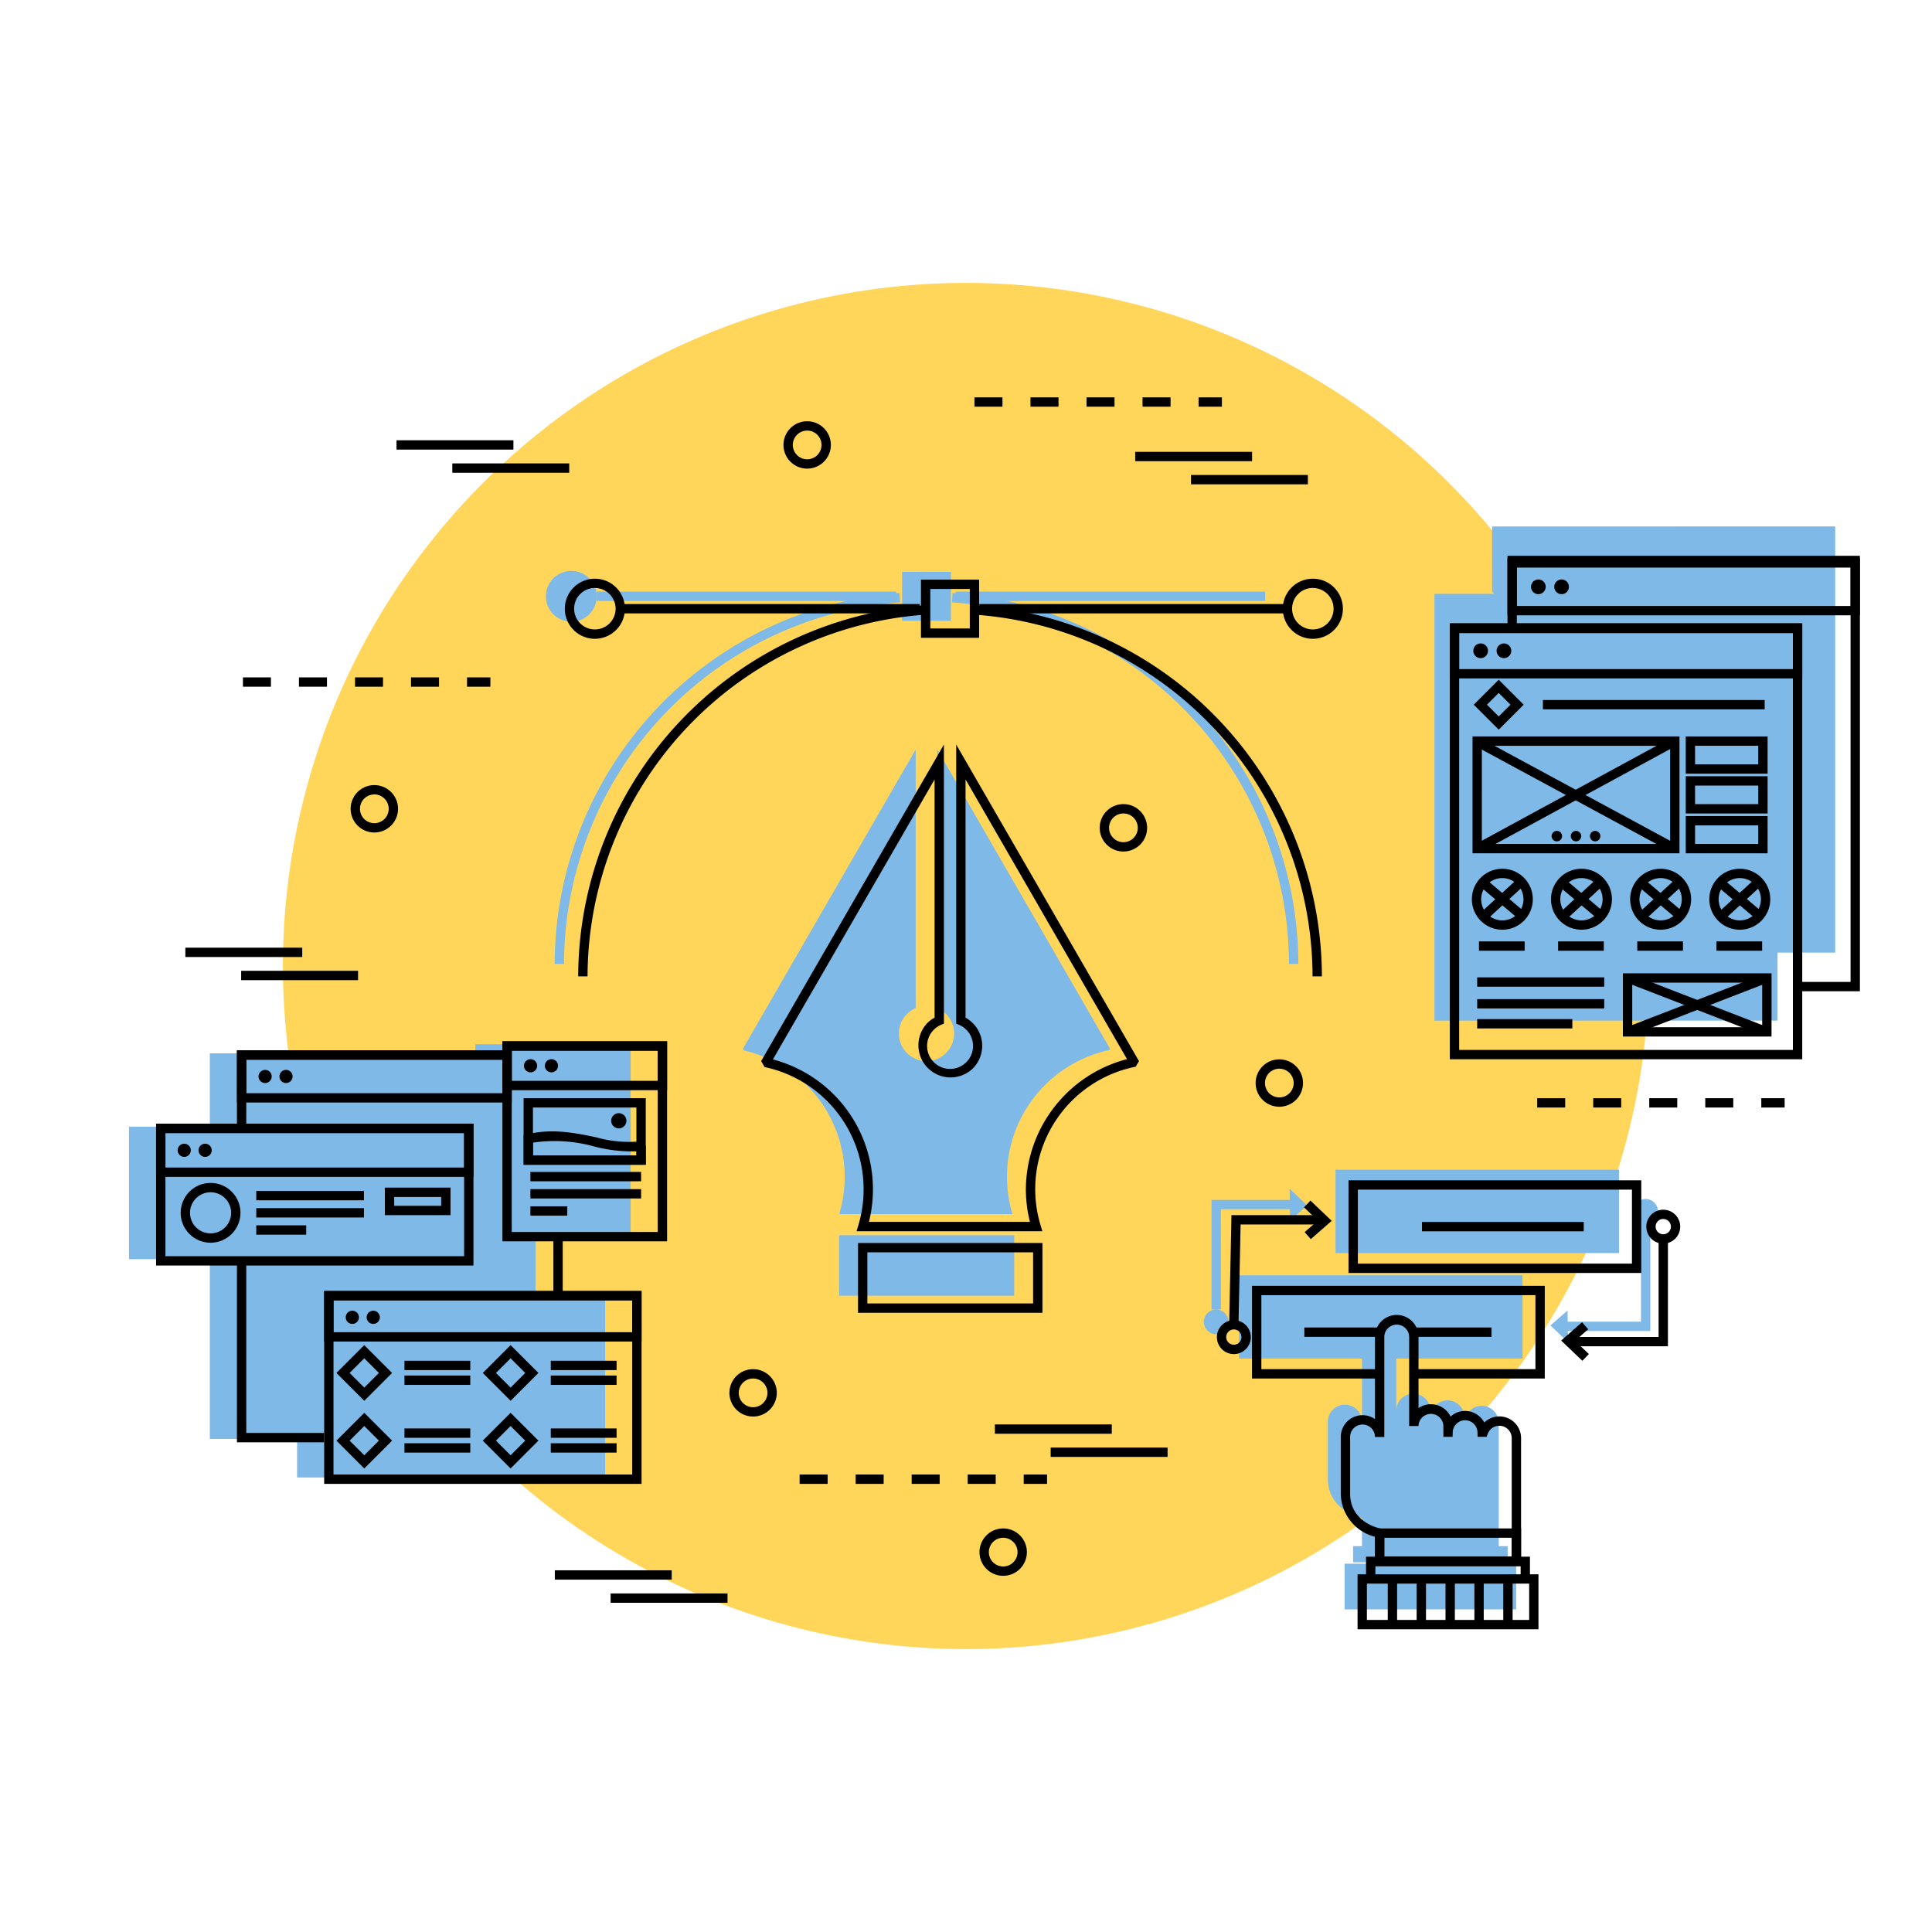 <svg xmlns="http://www.w3.org/2000/svg" width="250.708" height="250.708" viewBox="0 0 250.708 250.708">
  <g id="Grupo_880507" data-name="Grupo 880507" transform="translate(-813.086 -2169.085)">
    <g id="Grupo_880506" data-name="Grupo 880506" transform="translate(813.086 2169.085)">
      <g id="Grupo_880320" data-name="Grupo 880320" transform="translate(0 0)">
        <circle id="Elipse_5201" data-name="Elipse 5201" cx="88.639" cy="88.639" r="88.639" transform="translate(0 125.354) rotate(-45)" fill="#ffd55a"/>
      </g>
      <g id="Grupo_880329" data-name="Grupo 880329" transform="translate(70.841 74.08)">
        <g id="Grupo_880321" data-name="Grupo 880321" transform="translate(53.185 2.691)">
          <rect id="Rectángulo_296860" data-name="Rectángulo 296860" width="40.152" height="1.212" fill="#7eb9e7"/>
        </g>
        <g id="Grupo_880322" data-name="Grupo 880322" transform="translate(6.594 2.691)">
          <rect id="Rectángulo_296861" data-name="Rectángulo 296861" width="38.866" height="1.212" fill="#7eb9e7"/>
        </g>
        <g id="Grupo_880323" data-name="Grupo 880323" transform="translate(52.688 2.867)">
          <path id="Trazado_605095" data-name="Trazado 605095" d="M147.94,321.75h-1.212a47.161,47.161,0,0,0-43.739-46.926l.084-1.209A48.379,48.379,0,0,1,147.94,321.75Z" transform="translate(-102.989 -273.615)" fill="#7eb9e7"/>
        </g>
        <g id="Grupo_880324" data-name="Grupo 880324" transform="translate(1.135 2.876)">
          <path id="Trazado_605096" data-name="Trazado 605096" d="M61.653,321.749H60.441a48.4,48.4,0,0,1,44.741-48.127l.087,1.209A47.184,47.184,0,0,0,61.653,321.749Z" transform="translate(-60.441 -273.622)" fill="#7eb9e7"/>
        </g>
        <g id="Grupo_880325" data-name="Grupo 880325">
          <circle id="Elipse_5202" data-name="Elipse 5202" cx="3.297" cy="3.297" r="3.297" fill="#7eb9e7"/>
        </g>
        <g id="Grupo_880326" data-name="Grupo 880326" transform="translate(38.051 86.211)">
          <rect id="Rectángulo_296862" data-name="Rectángulo 296862" width="22.718" height="7.844" fill="#7eb9e7"/>
        </g>
        <g id="Grupo_880327" data-name="Grupo 880327" transform="translate(25.573 23.184)">
          <path id="Trazado_605097" data-name="Trazado 605097" d="M105.828,290.383v33.552a3.584,3.584,0,1,1-2.807,0V290.383L80.61,329.2l.138.236A16.825,16.825,0,0,1,93.1,350.667h22.48a16.81,16.81,0,0,1,12.545-21.281l.108-.187Z" transform="translate(-80.61 -290.383)" fill="#7eb9e7"/>
        </g>
        <g id="Grupo_880328" data-name="Grupo 880328" transform="translate(46.219 0.129)">
          <rect id="Rectángulo_296863" data-name="Rectángulo 296863" width="6.336" height="6.336" fill="#7eb9e7"/>
        </g>
      </g>
      <g id="Grupo_880330" data-name="Grupo 880330" transform="translate(186.143 68.318)">
        <path id="Trazado_605098" data-name="Trazado 605098" d="M162.148,266.493v8.423l.254.321h-7.736v55.377h44.52v-8.824h7.482v-55.3Z" transform="translate(-154.666 -266.493)" fill="#7eb9e7"/>
      </g>
      <g id="Grupo_880336" data-name="Grupo 880336" transform="translate(156.226 151.792)">
        <g id="Grupo_880331" data-name="Grupo 880331" transform="translate(4.561 13.694)">
          <path id="Trazado_605099" data-name="Trazado 605099" d="M133.738,357.5h15.955V365.7a2.218,2.218,0,1,0-4.436,0v7.339c0,4.3,4.436,5.136,4.436,5.136v3.666h-1.156v2.09l20.059.036v-2.126h-1.157V365.855a2.213,2.213,0,0,0-4.286-.783H163a2.212,2.212,0,0,0-4.422,0h-.007v-.8a2.218,2.218,0,0,0-4.436,0V357.5h16.386V346.688H133.738Z" transform="translate(-133.738 -346.688)" fill="#7eb9e7"/>
        </g>
        <g id="Grupo_880332" data-name="Grupo 880332" transform="translate(18.257 51.125)">
          <rect id="Rectángulo_296864" data-name="Rectángulo 296864" width="22.264" height="5.925" fill="#7eb9e7"/>
        </g>
        <g id="Grupo_880333" data-name="Grupo 880333" transform="translate(17.084)">
          <rect id="Rectángulo_296865" data-name="Rectángulo 296865" width="36.778" height="10.814" fill="#7eb9e7"/>
        </g>
        <g id="Grupo_880334" data-name="Grupo 880334" transform="translate(44.967 3.809)">
          <path id="Trazado_605100" data-name="Trazado 605100" d="M181.038,340.127a1.6,1.6,0,1,0-2.2,1.476v12.836h-9.511l-.022-1.452-2.215,1.94,2.278,2.172-.022-1.449h10.7V341.6A1.6,1.6,0,0,0,181.038,340.127Z" transform="translate(-167.086 -338.53)" fill="#7eb9e7"/>
        </g>
        <g id="Grupo_880335" data-name="Grupo 880335" transform="translate(0 2.463)">
          <path id="Trazado_605101" data-name="Trazado 605101" d="M131.572,353.1h.606V340.081h8.959l.023,1.45,2.214-1.94-2.278-2.172.023,1.45H130.966V353.1h.6a1.6,1.6,0,1,0,1.6,1.6A1.6,1.6,0,0,0,131.571,353.1Z" transform="translate(-129.974 -337.419)" fill="#7eb9e7"/>
        </g>
      </g>
      <g id="Grupo_880337" data-name="Grupo 880337" transform="translate(16.739 135.511)">
        <path id="Trazado_605102" data-name="Trazado 605102" d="M59.794,321.948v1.175H25.344v9.521H14.853v17.19H25.344v23.33H36.667v5H76.639V354.351H67.608v-7.659H79.953V321.948Z" transform="translate(-14.853 -321.948)" fill="#7eb9e7"/>
      </g>
      <g id="Grupo_880476" data-name="Grupo 880476" transform="translate(20.254 72.124)">
        <g id="Grupo_880347" data-name="Grupo 880347" transform="translate(53.038 2.964)">
          <g id="Grupo_880338" data-name="Grupo 880338" transform="translate(53.79 3.297)">
            <rect id="Rectángulo_296866" data-name="Rectángulo 296866" width="40.152" height="1.212"/>
          </g>
          <g id="Grupo_880339" data-name="Grupo 880339" transform="translate(7.2 3.297)">
            <rect id="Rectángulo_296867" data-name="Rectángulo 296867" width="38.866" height="1.212"/>
          </g>
          <g id="Grupo_880340" data-name="Grupo 880340" transform="translate(53.294 3.473)">
            <path id="Trazado_605103" data-name="Trazado 605103" d="M150.463,323.082h-1.212a47.162,47.162,0,0,0-43.739-46.927l.084-1.209A48.379,48.379,0,0,1,150.463,323.082Z" transform="translate(-105.512 -274.946)"/>
          </g>
          <g id="Grupo_880341" data-name="Grupo 880341" transform="translate(1.74 3.481)">
            <path id="Trazado_605104" data-name="Trazado 605104" d="M64.175,323.081H62.963a48.4,48.4,0,0,1,44.743-48.128l.086,1.209A47.185,47.185,0,0,0,64.175,323.081Z" transform="translate(-62.963 -274.953)"/>
          </g>
          <g id="Grupo_880342" data-name="Grupo 880342">
            <path id="Trazado_605105" data-name="Trazado 605105" d="M65.43,279.887a3.9,3.9,0,1,1,3.9-3.9A3.908,3.908,0,0,1,65.43,279.887Zm0-6.6a2.692,2.692,0,1,0,2.692,2.691A2.694,2.694,0,0,0,65.43,273.292Z" transform="translate(-61.527 -272.08)"/>
          </g>
          <g id="Grupo_880343" data-name="Grupo 880343" transform="translate(93.167)">
            <path id="Trazado_605106" data-name="Trazado 605106" d="M142.324,279.887a3.9,3.9,0,1,1,3.9-3.9A3.909,3.909,0,0,1,142.324,279.887Zm0-6.6a2.692,2.692,0,1,0,2.691,2.691A2.695,2.695,0,0,0,142.324,273.292Z" transform="translate(-138.42 -272.08)"/>
          </g>
          <g id="Grupo_880344" data-name="Grupo 880344" transform="translate(38.051 86.21)">
            <path id="Trazado_605107" data-name="Trazado 605107" d="M116.861,352.287H92.931v-9.056h23.93Zm-22.718-1.212h21.507v-6.633H94.143Z" transform="translate(-92.931 -343.231)"/>
          </g>
          <g id="Grupo_880345" data-name="Grupo 880345" transform="translate(25.479 21.53)">
            <path id="Trazado_605108" data-name="Trazado 605108" d="M119.043,353H94.936l.233-.779a16.219,16.219,0,0,0-11.912-20.467L83,331.693l-.445-.767,23.717-41.077v36.213l-.368.156a2.9,2.9,0,0,0-.928.623,2.98,2.98,0,1,0,3.259-.623l-.367-.158V289.849l23.716,41.077-.419.721-.262.057a16.2,16.2,0,0,0-12.092,20.514Zm-22.5-1.212h20.891a17.346,17.346,0,0,1-.526-4.219,17.548,17.548,0,0,1,13.125-16.9l-20.954-36.294v30.912a4.169,4.169,0,0,1,.941,6.6,4.173,4.173,0,0,1-5.9-5.9,4.034,4.034,0,0,1,.941-.7v-30.91L84.08,330.707a17.432,17.432,0,0,1,12.463,21.08Z" transform="translate(-82.555 -289.849)"/>
          </g>
          <g id="Grupo_880346" data-name="Grupo 880346" transform="translate(46.218 0.128)">
            <path id="Trazado_605109" data-name="Trazado 605109" d="M107.221,279.735H99.672v-7.549h7.549Zm-6.337-1.212h5.125V273.4h-5.125Z" transform="translate(-99.672 -272.186)"/>
          </g>
        </g>
        <g id="Grupo_880348" data-name="Grupo 880348" transform="translate(175.366)">
          <path id="Trazado_605110" data-name="Trazado 605110" d="M208.219,326.142h-8.088v-1.212h6.876V270.845H163.7v7.818h-1.212v-9.029h45.732Z" transform="translate(-162.487 -269.634)"/>
        </g>
        <g id="Grupo_880349" data-name="Grupo 880349" transform="translate(175.366 0.321)">
          <path id="Trazado_605111" data-name="Trazado 605111" d="M208.218,277.3H162.487V269.9h45.731Zm-44.52-1.212h43.308v-4.982H163.7Z" transform="translate(-162.487 -269.899)"/>
        </g>
        <g id="Grupo_880350" data-name="Grupo 880350" transform="translate(167.884 8.823)">
          <path id="Trazado_605112" data-name="Trazado 605112" d="M202.043,333.425H156.312V276.916h45.731Zm-44.52-1.212h43.308V278.128H157.524Z" transform="translate(-156.312 -276.916)"/>
        </g>
        <g id="Grupo_880351" data-name="Grupo 880351" transform="translate(167.884 8.745)">
          <path id="Trazado_605113" data-name="Trazado 605113" d="M202.043,284.017H156.312v-7.166h45.731Zm-44.52-1.212h43.308v-4.742H157.524Z" transform="translate(-156.312 -276.851)"/>
        </g>
        <g id="Grupo_880352" data-name="Grupo 880352" transform="translate(170.829 23.441)">
          <path id="Trazado_605114" data-name="Trazado 605114" d="M185.6,304.143H158.743V288.98H185.6Zm-25.646-1.212h24.434V290.192H159.955Z" transform="translate(-158.743 -288.98)"/>
        </g>
        <g id="Grupo_880353" data-name="Grupo 880353" transform="translate(198.5 23.441)">
          <path id="Trazado_605115" data-name="Trazado 605115" d="M192.2,293.811H181.58V288.98H192.2Zm-9.413-1.212h8.2v-2.408h-8.2Z" transform="translate(-181.58 -288.98)"/>
        </g>
        <g id="Grupo_880354" data-name="Grupo 880354" transform="translate(170.931 11.374)">
          <path id="Trazado_605116" data-name="Trazado 605116" d="M160.732,279.973a.952.952,0,1,1-.952-.952A.952.952,0,0,1,160.732,279.973Z" transform="translate(-158.827 -279.021)"/>
        </g>
        <g id="Grupo_880355" data-name="Grupo 880355" transform="translate(173.953 11.374)">
          <path id="Trazado_605117" data-name="Trazado 605117" d="M163.226,279.973a.952.952,0,1,1-.952-.952A.952.952,0,0,1,163.226,279.973Z" transform="translate(-161.321 -279.021)"/>
        </g>
        <g id="Grupo_880356" data-name="Grupo 880356" transform="translate(179.962 18.714)">
          <rect id="Rectángulo_296868" data-name="Rectángulo 296868" width="28.778" height="1.212"/>
        </g>
        <g id="Grupo_880357" data-name="Grupo 880357" transform="translate(170.989 16.08)">
          <path id="Trazado_605118" data-name="Trazado 605118" d="M162.115,289.384l-3.24-3.239,3.24-3.24,3.239,3.24Zm-1.527-3.239,1.527,1.526,1.525-1.526-1.525-1.527Z" transform="translate(-158.875 -282.905)"/>
        </g>
        <g id="Grupo_880361" data-name="Grupo 880361" transform="translate(181.094 35.697)">
          <g id="Grupo_880358" data-name="Grupo 880358">
            <path id="Trazado_605119" data-name="Trazado 605119" d="M168.572,299.774a.679.679,0,1,1-.679-.678A.678.678,0,0,1,168.572,299.774Z" transform="translate(-167.215 -299.095)"/>
          </g>
          <g id="Grupo_880359" data-name="Grupo 880359" transform="translate(2.485 0)">
            <circle id="Elipse_5203" data-name="Elipse 5203" cx="0.679" cy="0.679" r="0.679"/>
          </g>
          <g id="Grupo_880360" data-name="Grupo 880360" transform="translate(4.969 0)">
            <circle id="Elipse_5204" data-name="Elipse 5204" cx="0.679" cy="0.679" r="0.679"/>
          </g>
        </g>
        <g id="Grupo_880362" data-name="Grupo 880362" transform="translate(171.435 54.703)">
          <rect id="Rectángulo_296869" data-name="Rectángulo 296869" width="16.485" height="1.212"/>
        </g>
        <g id="Grupo_880363" data-name="Grupo 880363" transform="translate(171.435 57.527)">
          <rect id="Rectángulo_296870" data-name="Rectángulo 296870" width="16.485" height="1.212"/>
        </g>
        <g id="Grupo_880364" data-name="Grupo 880364" transform="translate(171.435 60.121)">
          <rect id="Rectángulo_296871" data-name="Rectángulo 296871" width="12.345" height="1.212"/>
        </g>
        <g id="Grupo_880365" data-name="Grupo 880365" transform="translate(190.342 54.178)">
          <path id="Trazado_605120" data-name="Trazado 605120" d="M194.135,322.553H174.847v-8.205h19.288Zm-18.077-1.212h16.865V315.56H176.059Z" transform="translate(-174.847 -314.348)"/>
        </g>
        <g id="Grupo_880366" data-name="Grupo 880366" transform="translate(178.419 3.072)">
          <path id="Trazado_605121" data-name="Trazado 605121" d="M166.912,273.121a.952.952,0,1,1-.952-.952A.952.952,0,0,1,166.912,273.121Z" transform="translate(-165.007 -272.169)"/>
        </g>
        <g id="Grupo_880367" data-name="Grupo 880367" transform="translate(181.44 3.072)">
          <path id="Trazado_605122" data-name="Trazado 605122" d="M169.4,273.121a.952.952,0,1,1-.952-.952A.952.952,0,0,1,169.4,273.121Z" transform="translate(-167.5 -272.169)"/>
        </g>
        <g id="Grupo_880368" data-name="Grupo 880368" transform="translate(171.147 23.601)">
          <rect id="Rectángulo_296872" data-name="Rectángulo 296872" width="1.211" height="29.153" transform="translate(0 1.065) rotate(-61.604)"/>
        </g>
        <g id="Grupo_880369" data-name="Grupo 880369" transform="translate(171.141 23.521)">
          <rect id="Rectángulo_296873" data-name="Rectángulo 296873" width="29.195" height="1.212" transform="translate(0 13.937) rotate(-28.515)"/>
        </g>
        <g id="Grupo_880376" data-name="Grupo 880376" transform="translate(170.741 40.611)">
          <g id="Grupo_880372" data-name="Grupo 880372">
            <g id="Grupo_880370" data-name="Grupo 880370">
              <path id="Trazado_605123" data-name="Trazado 605123" d="M162.626,311.062a3.955,3.955,0,1,1,3.956-3.955A3.96,3.96,0,0,1,162.626,311.062Zm0-6.7a2.744,2.744,0,1,0,2.744,2.744A2.747,2.747,0,0,0,162.626,304.363Z" transform="translate(-158.67 -303.151)"/>
            </g>
            <g id="Grupo_880371" data-name="Grupo 880371" transform="translate(0.923 9.427)">
              <rect id="Rectángulo_296874" data-name="Rectángulo 296874" width="5.931" height="1.212"/>
            </g>
          </g>
          <g id="Grupo_880375" data-name="Grupo 880375" transform="translate(0.994 1.235)">
            <g id="Grupo_880373" data-name="Grupo 880373" transform="translate(0.017 0.092)">
              <rect id="Rectángulo_296875" data-name="Rectángulo 296875" width="1.212" height="6.779" transform="matrix(0.645, -0.764, 0.764, 0.645, 0, 0.926)"/>
            </g>
            <g id="Grupo_880374" data-name="Grupo 880374" transform="translate(0 0)">
              <rect id="Rectángulo_296876" data-name="Rectángulo 296876" width="6.802" height="1.211" transform="translate(0 4.599) rotate(-42.543)"/>
            </g>
          </g>
        </g>
        <g id="Grupo_880377" data-name="Grupo 880377" transform="translate(190.729 54.218)">
          <rect id="Rectángulo_296877" data-name="Rectángulo 296877" width="1.213" height="19.382" transform="matrix(0.361, -0.933, 0.933, 0.361, 0, 1.131)"/>
        </g>
        <g id="Grupo_880378" data-name="Grupo 880378" transform="translate(190.727 54.221)">
          <rect id="Rectángulo_296878" data-name="Rectángulo 296878" width="19.382" height="1.213" transform="translate(0 6.987) rotate(-21.13)"/>
        </g>
        <g id="Grupo_880384" data-name="Grupo 880384" transform="translate(181.013 40.611)">
          <g id="Grupo_880381" data-name="Grupo 880381">
            <g id="Grupo_880379" data-name="Grupo 880379">
              <path id="Trazado_605124" data-name="Trazado 605124" d="M171.1,311.062a3.955,3.955,0,1,1,3.956-3.955A3.959,3.959,0,0,1,171.1,311.062Zm0-6.7a2.744,2.744,0,1,0,2.744,2.744A2.747,2.747,0,0,0,171.1,304.363Z" transform="translate(-167.148 -303.151)"/>
            </g>
            <g id="Grupo_880380" data-name="Grupo 880380" transform="translate(0.922 9.427)">
              <rect id="Rectángulo_296879" data-name="Rectángulo 296879" width="5.931" height="1.212"/>
            </g>
          </g>
          <g id="Grupo_880382" data-name="Grupo 880382" transform="translate(1.01 1.328)">
            <rect id="Rectángulo_296880" data-name="Rectángulo 296880" width="1.212" height="6.779" transform="translate(0 0.926) rotate(-49.822)"/>
          </g>
          <g id="Grupo_880383" data-name="Grupo 880383" transform="translate(0.993 1.236)">
            <rect id="Rectángulo_296881" data-name="Rectángulo 296881" width="6.801" height="1.211" transform="translate(0 4.599) rotate(-42.543)"/>
          </g>
        </g>
        <g id="Grupo_880390" data-name="Grupo 880390" transform="translate(191.284 40.611)">
          <g id="Grupo_880387" data-name="Grupo 880387">
            <g id="Grupo_880385" data-name="Grupo 880385">
              <path id="Trazado_605125" data-name="Trazado 605125" d="M179.58,311.062a3.955,3.955,0,1,1,3.956-3.955A3.959,3.959,0,0,1,179.58,311.062Zm0-6.7a2.744,2.744,0,1,0,2.744,2.744A2.747,2.747,0,0,0,179.58,304.363Z" transform="translate(-175.625 -303.151)"/>
            </g>
            <g id="Grupo_880386" data-name="Grupo 880386" transform="translate(0.922 9.427)">
              <rect id="Rectángulo_296882" data-name="Rectángulo 296882" width="5.931" height="1.212"/>
            </g>
          </g>
          <g id="Grupo_880388" data-name="Grupo 880388" transform="translate(1.01 1.328)">
            <rect id="Rectángulo_296883" data-name="Rectángulo 296883" width="1.212" height="6.779" transform="matrix(0.645, -0.764, 0.764, 0.645, 0, 0.926)"/>
          </g>
          <g id="Grupo_880389" data-name="Grupo 880389" transform="translate(0.993 1.236)">
            <rect id="Rectángulo_296884" data-name="Rectángulo 296884" width="6.801" height="1.211" transform="matrix(0.737, -0.676, 0.676, 0.737, 0, 4.598)"/>
          </g>
        </g>
        <g id="Grupo_880396" data-name="Grupo 880396" transform="translate(201.556 40.611)">
          <g id="Grupo_880393" data-name="Grupo 880393">
            <g id="Grupo_880391" data-name="Grupo 880391">
              <path id="Trazado_605126" data-name="Trazado 605126" d="M188.057,311.062a3.955,3.955,0,1,1,3.956-3.955A3.959,3.959,0,0,1,188.057,311.062Zm0-6.7a2.744,2.744,0,1,0,2.744,2.744A2.747,2.747,0,0,0,188.057,304.363Z" transform="translate(-184.102 -303.151)"/>
            </g>
            <g id="Grupo_880392" data-name="Grupo 880392" transform="translate(0.922 9.427)">
              <rect id="Rectángulo_296885" data-name="Rectángulo 296885" width="5.931" height="1.212"/>
            </g>
          </g>
          <g id="Grupo_880394" data-name="Grupo 880394" transform="translate(1.01 1.328)">
            <rect id="Rectángulo_296886" data-name="Rectángulo 296886" width="1.212" height="6.779" transform="translate(0 0.926) rotate(-49.822)"/>
          </g>
          <g id="Grupo_880395" data-name="Grupo 880395" transform="translate(0.993 1.236)">
            <rect id="Rectángulo_296887" data-name="Rectángulo 296887" width="6.801" height="1.211" transform="translate(0 4.599) rotate(-42.543)"/>
          </g>
        </g>
        <g id="Grupo_880397" data-name="Grupo 880397" transform="translate(198.5 28.606)">
          <path id="Trazado_605127" data-name="Trazado 605127" d="M192.2,298.074H181.58v-4.831H192.2Zm-9.413-1.212h8.2v-2.408h-8.2Z" transform="translate(-181.58 -293.243)"/>
        </g>
        <g id="Grupo_880398" data-name="Grupo 880398" transform="translate(198.5 33.773)">
          <path id="Trazado_605128" data-name="Trazado 605128" d="M192.2,302.338H181.58v-4.831H192.2Zm-9.413-1.212h8.2v-2.408h-8.2Z" transform="translate(-181.58 -297.507)"/>
        </g>
        <g id="Grupo_880453" data-name="Grupo 880453" transform="translate(0 63.002)">
          <g id="Grupo_880399" data-name="Grupo 880399" transform="translate(10.492 28.493)">
            <path id="Trazado_605129" data-name="Trazado 605129" d="M37.719,368.69H26.413V345.147h1.212v22.331H37.719Z" transform="translate(-26.413 -345.147)"/>
          </g>
          <g id="Grupo_880400" data-name="Grupo 880400" transform="translate(10.492 1.175)">
            <path id="Trazado_605130" data-name="Trazado 605130" d="M27.625,332.728H26.413V322.6H60.984v1.212H27.625Z" transform="translate(-26.413 -322.601)"/>
          </g>
          <g id="Grupo_880401" data-name="Grupo 880401" transform="translate(10.492 1.175)">
            <path id="Trazado_605131" data-name="Trazado 605131" d="M62.074,329.373H26.413V322.6H62.074Zm-34.45-1.212H60.863v-4.349H27.625Z" transform="translate(-26.413 -322.601)"/>
          </g>
          <g id="Grupo_880402" data-name="Grupo 880402" transform="translate(13.294 3.707)">
            <circle id="Elipse_5205" data-name="Elipse 5205" cx="0.855" cy="0.855" r="0.855"/>
          </g>
          <g id="Grupo_880403" data-name="Grupo 880403" transform="translate(16.007 3.707)">
            <circle id="Elipse_5206" data-name="Elipse 5206" cx="0.855" cy="0.855" r="0.855"/>
          </g>
          <g id="Grupo_880404" data-name="Grupo 880404" transform="translate(0 10.696)">
            <path id="Trazado_605132" data-name="Trazado 605132" d="M58.938,348.86H17.754v-18.4H58.938Zm-39.972-1.212H57.726V331.671H18.966Z" transform="translate(-17.754 -330.459)"/>
          </g>
          <g id="Grupo_880405" data-name="Grupo 880405" transform="translate(0 10.696)">
            <path id="Trazado_605133" data-name="Trazado 605133" d="M58.938,337.355H17.754v-6.9H58.938Zm-39.972-1.212H57.726v-4.472H18.966Z" transform="translate(-17.754 -330.459)"/>
          </g>
          <g id="Grupo_880408" data-name="Grupo 880408" transform="translate(2.798 13.289)">
            <g id="Grupo_880406" data-name="Grupo 880406">
              <circle id="Elipse_5207" data-name="Elipse 5207" cx="0.855" cy="0.855" r="0.855"/>
            </g>
            <g id="Grupo_880407" data-name="Grupo 880407" transform="translate(2.713 0)">
              <path id="Trazado_605134" data-name="Trazado 605134" d="M24.012,333.454a.855.855,0,1,1-.854-.855A.855.855,0,0,1,24.012,333.454Z" transform="translate(-22.302 -332.599)"/>
            </g>
          </g>
          <g id="Grupo_880409" data-name="Grupo 880409" transform="translate(3.195 18.378)">
            <path id="Trazado_605135" data-name="Trazado 605135" d="M24.269,344.556a3.878,3.878,0,1,1,3.877-3.878A3.883,3.883,0,0,1,24.269,344.556Zm0-6.545a2.667,2.667,0,1,0,2.666,2.667A2.669,2.669,0,0,0,24.269,338.011Z" transform="translate(-20.391 -336.799)"/>
          </g>
          <g id="Grupo_880413" data-name="Grupo 880413" transform="translate(13 19.419)">
            <g id="Grupo_880410" data-name="Grupo 880410">
              <rect id="Rectángulo_296888" data-name="Rectángulo 296888" width="13.971" height="1.212"/>
            </g>
            <g id="Grupo_880411" data-name="Grupo 880411" transform="translate(0 2.232)">
              <rect id="Rectángulo_296889" data-name="Rectángulo 296889" width="13.971" height="1.212"/>
            </g>
            <g id="Grupo_880412" data-name="Grupo 880412" transform="translate(0 4.462)">
              <rect id="Rectángulo_296890" data-name="Rectángulo 296890" width="6.482" height="1.212"/>
            </g>
          </g>
          <g id="Grupo_880438" data-name="Grupo 880438" transform="translate(21.813 32.403)">
            <g id="Grupo_880414" data-name="Grupo 880414">
              <path id="Trazado_605136" data-name="Trazado 605136" d="M76.942,373.4H35.757V348.374H76.942Zm-39.974-1.212H75.731v-22.6H36.969Z" transform="translate(-35.757 -348.374)"/>
            </g>
            <g id="Grupo_880415" data-name="Grupo 880415">
              <path id="Trazado_605137" data-name="Trazado 605137" d="M76.942,354.931H35.757v-6.557H76.942ZM36.969,353.72H75.731v-4.134H36.969Z" transform="translate(-35.757 -348.374)"/>
            </g>
            <g id="Grupo_880416" data-name="Grupo 880416" transform="translate(2.799 2.558)">
              <path id="Trazado_605138" data-name="Trazado 605138" d="M39.777,351.34a.855.855,0,1,1-.854-.855A.855.855,0,0,1,39.777,351.34Z" transform="translate(-38.067 -350.485)"/>
            </g>
            <g id="Grupo_880417" data-name="Grupo 880417" transform="translate(5.512 2.558)">
              <path id="Trazado_605139" data-name="Trazado 605139" d="M42.016,351.34a.855.855,0,1,1-.855-.855A.855.855,0,0,1,42.016,351.34Z" transform="translate(-40.306 -350.485)"/>
            </g>
            <g id="Grupo_880422" data-name="Grupo 880422" transform="translate(1.59 7.022)">
              <g id="Grupo_880420" data-name="Grupo 880420" transform="translate(8.829 2.028)">
                <g id="Grupo_880418" data-name="Grupo 880418">
                  <rect id="Rectángulo_296891" data-name="Rectángulo 296891" width="8.539" height="1.212"/>
                </g>
                <g id="Grupo_880419" data-name="Grupo 880419" transform="translate(0 1.92)">
                  <rect id="Rectángulo_296892" data-name="Rectángulo 296892" width="8.539" height="1.212"/>
                </g>
              </g>
              <g id="Grupo_880421" data-name="Grupo 880421">
                <path id="Trazado_605140" data-name="Trazado 605140" d="M40.681,361.392l-3.612-3.612,3.612-3.611,3.612,3.611Zm-1.9-3.612,1.9,1.9,1.9-1.9-1.9-1.9Z" transform="translate(-37.069 -354.169)"/>
              </g>
            </g>
            <g id="Grupo_880427" data-name="Grupo 880427" transform="translate(20.579 7.022)">
              <g id="Grupo_880425" data-name="Grupo 880425" transform="translate(8.828 2.028)">
                <g id="Grupo_880423" data-name="Grupo 880423">
                  <rect id="Rectángulo_296893" data-name="Rectángulo 296893" width="8.539" height="1.212"/>
                </g>
                <g id="Grupo_880424" data-name="Grupo 880424" transform="translate(0 1.92)">
                  <rect id="Rectángulo_296894" data-name="Rectángulo 296894" width="8.539" height="1.212"/>
                </g>
              </g>
              <g id="Grupo_880426" data-name="Grupo 880426">
                <path id="Trazado_605141" data-name="Trazado 605141" d="M56.352,361.392l-3.611-3.612,3.611-3.611,3.612,3.611Zm-1.9-3.612,1.9,1.9,1.9-1.9-1.9-1.9Z" transform="translate(-52.741 -354.169)"/>
              </g>
            </g>
            <g id="Grupo_880432" data-name="Grupo 880432" transform="translate(1.59 15.808)">
              <g id="Grupo_880430" data-name="Grupo 880430" transform="translate(8.829 2.027)">
                <g id="Grupo_880428" data-name="Grupo 880428">
                  <rect id="Rectángulo_296895" data-name="Rectángulo 296895" width="8.539" height="1.212"/>
                </g>
                <g id="Grupo_880429" data-name="Grupo 880429" transform="translate(0 1.922)">
                  <rect id="Rectángulo_296896" data-name="Rectángulo 296896" width="8.539" height="1.212"/>
                </g>
              </g>
              <g id="Grupo_880431" data-name="Grupo 880431">
                <path id="Trazado_605142" data-name="Trazado 605142" d="M40.681,368.644l-3.612-3.612,3.612-3.611,3.612,3.611Zm-1.9-3.612,1.9,1.9,1.9-1.9-1.9-1.9Z" transform="translate(-37.069 -361.421)"/>
              </g>
            </g>
            <g id="Grupo_880437" data-name="Grupo 880437" transform="translate(20.579 15.808)">
              <g id="Grupo_880435" data-name="Grupo 880435" transform="translate(8.828 2.027)">
                <g id="Grupo_880433" data-name="Grupo 880433">
                  <rect id="Rectángulo_296897" data-name="Rectángulo 296897" width="8.539" height="1.212"/>
                </g>
                <g id="Grupo_880434" data-name="Grupo 880434" transform="translate(0 1.922)">
                  <rect id="Rectángulo_296898" data-name="Rectángulo 296898" width="8.539" height="1.212"/>
                </g>
              </g>
              <g id="Grupo_880436" data-name="Grupo 880436">
                <path id="Trazado_605143" data-name="Trazado 605143" d="M56.352,368.644l-3.611-3.612,3.611-3.611,3.612,3.611Zm-1.9-3.612,1.9,1.9,1.9-1.9-1.9-1.9Z" transform="translate(-52.741 -361.421)"/>
              </g>
            </g>
          </g>
          <g id="Grupo_880439" data-name="Grupo 880439" transform="translate(29.687 18.988)">
            <path id="Trazado_605144" data-name="Trazado 605144" d="M50.779,340.872H42.255V337.3h8.524Zm-7.312-1.212h6.1v-1.146h-6.1Z" transform="translate(-42.255 -337.302)"/>
          </g>
          <g id="Grupo_880452" data-name="Grupo 880452" transform="translate(44.941)">
            <g id="Grupo_880440" data-name="Grupo 880440">
              <path id="Trazado_605145" data-name="Trazado 605145" d="M76.216,347.587H54.845V321.631H76.216Zm-20.159-1.212H75V322.843H56.057Z" transform="translate(-54.845 -321.631)"/>
            </g>
            <g id="Grupo_880441" data-name="Grupo 880441">
              <path id="Trazado_605146" data-name="Trazado 605146" d="M76.216,327.972H54.845v-6.341H76.216ZM56.057,326.76H75v-3.917H56.057Z" transform="translate(-54.845 -321.631)"/>
            </g>
            <g id="Grupo_880444" data-name="Grupo 880444" transform="translate(2.799 2.315)">
              <g id="Grupo_880442" data-name="Grupo 880442">
                <path id="Trazado_605147" data-name="Trazado 605147" d="M58.865,324.4a.855.855,0,1,1-.855-.855A.855.855,0,0,1,58.865,324.4Z" transform="translate(-57.155 -323.542)"/>
              </g>
              <g id="Grupo_880443" data-name="Grupo 880443" transform="translate(2.712)">
                <path id="Trazado_605148" data-name="Trazado 605148" d="M61.1,324.4a.855.855,0,1,1-.855-.855A.855.855,0,0,1,61.1,324.4Z" transform="translate(-59.393 -323.542)"/>
              </g>
            </g>
            <g id="Grupo_880448" data-name="Grupo 880448" transform="translate(3.633 16.951)">
              <g id="Grupo_880445" data-name="Grupo 880445">
                <rect id="Rectángulo_296899" data-name="Rectángulo 296899" width="14.363" height="1.212"/>
              </g>
              <g id="Grupo_880446" data-name="Grupo 880446" transform="translate(0 2.232)">
                <rect id="Rectángulo_296900" data-name="Rectángulo 296900" width="14.363" height="1.212"/>
              </g>
              <g id="Grupo_880447" data-name="Grupo 880447" transform="translate(0 4.462)">
                <rect id="Rectángulo_296901" data-name="Rectángulo 296901" width="4.787" height="1.212"/>
              </g>
            </g>
            <g id="Grupo_880449" data-name="Grupo 880449" transform="translate(2.75 7.38)">
              <path id="Trazado_605149" data-name="Trazado 605149" d="M72.967,336.36H57.115v-8.638H72.967Zm-14.64-1.212H71.755v-6.215H58.327Z" transform="translate(-57.115 -327.722)"/>
            </g>
            <g id="Grupo_880450" data-name="Grupo 880450" transform="translate(14.116 9.327)">
              <path id="Trazado_605150" data-name="Trazado 605150" d="M68.47,330.317a.987.987,0,1,1-.987-.988A.988.988,0,0,1,68.47,330.317Z" transform="translate(-66.495 -329.329)"/>
            </g>
            <g id="Grupo_880451" data-name="Grupo 880451" transform="translate(2.76 11.69)">
              <path id="Trazado_605151" data-name="Trazado 605151" d="M72.974,335.607H57.123V331.77l.46-.113c3.254-.8,6.285-.167,8.961.393a15.713,15.713,0,0,0,5.717.525l.1.55h.614ZM58.335,334.4H71.762v-.534a19.117,19.117,0,0,1-5.465-.625,19.27,19.27,0,0,0-7.963-.505Z" transform="translate(-57.123 -331.279)"/>
            </g>
          </g>
        </g>
        <g id="Grupo_880454" data-name="Grupo 880454" transform="translate(51.557 88.77)">
          <rect id="Rectángulo_296902" data-name="Rectángulo 296902" width="1.212" height="7.241"/>
        </g>
        <g id="Grupo_880475" data-name="Grupo 880475" transform="translate(137.654 81.04)">
          <g id="Grupo_880455" data-name="Grupo 880455" transform="translate(4.561 13.693)">
            <path id="Trazado_605152" data-name="Trazado 605152" d="M173.117,359.845H156.435v-1.212h15.47v-9.6H136.339v9.6h15.3v1.212H135.127V347.819h37.99Z" transform="translate(-135.127 -347.819)"/>
          </g>
          <g id="Grupo_880456" data-name="Grupo 880456" transform="translate(11.351 19.1)">
            <rect id="Rectángulo_296903" data-name="Rectángulo 296903" width="9.771" height="1.212"/>
          </g>
          <g id="Grupo_880457" data-name="Grupo 880457" transform="translate(1.598 4.518)">
            <path id="Trazado_605153" data-name="Trazado 605153" d="M133.893,354.488l-1.212-.026.3-14.214h12.111v1.212H134.165Z" transform="translate(-132.682 -340.247)"/>
          </g>
          <g id="Grupo_880458" data-name="Grupo 880458" transform="translate(11.31 2.63)">
            <path id="Trazado_605154" data-name="Trazado 605154" d="M141.578,343.694l-.8-.911,1.716-1.5-1.8-1.716.837-.876,2.756,2.629Z" transform="translate(-140.697 -338.689)"/>
          </g>
          <g id="Grupo_880459" data-name="Grupo 880459" transform="translate(19.359 48.842)">
            <path id="Trazado_605155" data-name="Trazado 605155" d="M168.611,379.56H167.4V378.04H148.552v1.484h-1.212v-2.7h21.27Z" transform="translate(-147.341 -376.828)"/>
          </g>
          <g id="Grupo_880460" data-name="Grupo 880460" transform="translate(16.08 17.476)">
            <path id="Trazado_605156" data-name="Trazado 605156" d="M168.027,383.519H149.07v-3.8a5.845,5.845,0,0,1-4.436-5.611v-7.34a2.823,2.823,0,0,1,4.436-2.317v-10.69a2.824,2.824,0,0,1,5.649,0v9.267a2.823,2.823,0,0,1,4.162,1.1,2.8,2.8,0,0,1,1.887-.738,2.842,2.842,0,0,1,2.486,1.506,2.815,2.815,0,0,1,4.774,2.031Zm-17.746-1.212h16.534V366.932a1.607,1.607,0,0,0-3.113-.568l-.149.39h-1.162l-.019-.585a1.606,1.606,0,0,0-3.211,0l-.019.585H157.95l-.006-1.407a1.613,1.613,0,0,0-3.225,0h-1.212V353.764a1.613,1.613,0,0,0-3.225,0v13.007H149.07a1.612,1.612,0,0,0-3.224,0v7.34c0,3.753,3.782,4.509,3.943,4.539l.493.095Z" transform="translate(-144.634 -350.941)"/>
          </g>
          <g id="Grupo_880461" data-name="Grupo 880461" transform="translate(18.257 51.124)">
            <path id="Trazado_605157" data-name="Trazado 605157" d="M169.907,385.849H146.431v-7.137h23.476Zm-22.264-1.212H168.7v-4.713H147.643Z" transform="translate(-146.431 -378.712)"/>
          </g>
          <g id="Grupo_880462" data-name="Grupo 880462" transform="translate(20.516 45.175)">
            <path id="Trazado_605158" data-name="Trazado 605158" d="M167.252,378.68H148.3V373.8h18.957Zm-17.746-1.212h16.534v-2.455H149.507Z" transform="translate(-148.295 -373.802)"/>
          </g>
          <g id="Grupo_880463" data-name="Grupo 880463" transform="translate(17.084)">
            <path id="Trazado_605159" data-name="Trazado 605159" d="M183.453,348.541h-37.99V336.518h37.99Zm-36.778-1.212h35.567v-9.6H146.675Z" transform="translate(-145.463 -336.518)"/>
          </g>
          <g id="Grupo_880464" data-name="Grupo 880464" transform="translate(46.026 7.179)">
            <path id="Trazado_605160" data-name="Trazado 605160" d="M181.856,356.8H169.35v-1.212h11.295V342.443h1.212Z" transform="translate(-169.35 -342.443)"/>
          </g>
          <g id="Grupo_880465" data-name="Grupo 880465" transform="translate(26.616 5.406)">
            <rect id="Rectángulo_296904" data-name="Rectángulo 296904" width="20.994" height="1.212"/>
          </g>
          <g id="Grupo_880466" data-name="Grupo 880466" transform="translate(22.176 51.73)">
            <rect id="Rectángulo_296905" data-name="Rectángulo 296905" width="1.212" height="5.925"/>
          </g>
          <g id="Grupo_880467" data-name="Grupo 880467" transform="translate(25.924 51.73)">
            <rect id="Rectángulo_296906" data-name="Rectángulo 296906" width="1.212" height="5.925"/>
          </g>
          <g id="Grupo_880468" data-name="Grupo 880468" transform="translate(33.418 51.73)">
            <rect id="Rectángulo_296907" data-name="Rectángulo 296907" width="1.212" height="5.925"/>
          </g>
          <g id="Grupo_880469" data-name="Grupo 880469" transform="translate(37.165 51.73)">
            <rect id="Rectángulo_296908" data-name="Rectángulo 296908" width="1.212" height="5.925"/>
          </g>
          <g id="Grupo_880470" data-name="Grupo 880470" transform="translate(29.671 51.73)">
            <rect id="Rectángulo_296909" data-name="Rectángulo 296909" width="1.212" height="5.925"/>
          </g>
          <g id="Grupo_880471" data-name="Grupo 880471" transform="translate(44.676 18.417)">
            <path id="Trazado_605161" data-name="Trazado 605161" d="M170.991,356.723l-2.756-2.629,2.712-2.376.8.911-1.716,1.5,1.8,1.716Z" transform="translate(-168.235 -351.718)"/>
          </g>
          <g id="Grupo_880472" data-name="Grupo 880472" transform="translate(55.723 3.808)">
            <path id="Trazado_605162" data-name="Trazado 605162" d="M179.556,344.068a2.2,2.2,0,1,1,2.2-2.2A2.206,2.206,0,0,1,179.556,344.068Zm0-3.2a.992.992,0,1,0,.992.992A.994.994,0,0,0,179.556,340.873Z" transform="translate(-177.352 -339.661)"/>
          </g>
          <g id="Grupo_880473" data-name="Grupo 880473" transform="translate(0 18.14)">
            <path id="Trazado_605163" data-name="Trazado 605163" d="M133.567,355.9a2.2,2.2,0,1,1,2.2-2.2A2.206,2.206,0,0,1,133.567,355.9Zm0-3.2a.992.992,0,1,0,.991.992A.993.993,0,0,0,133.567,352.7Z" transform="translate(-131.363 -351.489)"/>
          </g>
          <g id="Grupo_880474" data-name="Grupo 880474" transform="translate(25.869 19.1)">
            <rect id="Rectángulo_296910" data-name="Rectángulo 296910" width="9.771" height="1.212"/>
          </g>
        </g>
      </g>
      <g id="Grupo_880479" data-name="Grupo 880479" transform="translate(129.103 184.841)">
        <g id="Grupo_880477" data-name="Grupo 880477">
          <rect id="Rectángulo_296911" data-name="Rectángulo 296911" width="15.168" height="1.212"/>
        </g>
        <g id="Grupo_880478" data-name="Grupo 880478" transform="translate(7.241 3.003)">
          <rect id="Rectángulo_296912" data-name="Rectángulo 296912" width="15.169" height="1.212"/>
        </g>
      </g>
      <g id="Grupo_880482" data-name="Grupo 880482" transform="translate(24.054 122.976)">
        <g id="Grupo_880480" data-name="Grupo 880480">
          <rect id="Rectángulo_296913" data-name="Rectángulo 296913" width="15.168" height="1.212"/>
        </g>
        <g id="Grupo_880481" data-name="Grupo 880481" transform="translate(7.241 3.002)">
          <rect id="Rectángulo_296914" data-name="Rectángulo 296914" width="15.168" height="1.212"/>
        </g>
      </g>
      <g id="Grupo_880485" data-name="Grupo 880485" transform="translate(71.997 203.772)">
        <g id="Grupo_880483" data-name="Grupo 880483">
          <rect id="Rectángulo_296915" data-name="Rectángulo 296915" width="15.168" height="1.212"/>
        </g>
        <g id="Grupo_880484" data-name="Grupo 880484" transform="translate(7.241 3.003)">
          <rect id="Rectángulo_296916" data-name="Rectángulo 296916" width="15.168" height="1.212"/>
        </g>
      </g>
      <g id="Grupo_880488" data-name="Grupo 880488" transform="translate(147.309 58.633)">
        <g id="Grupo_880486" data-name="Grupo 880486">
          <rect id="Rectángulo_296917" data-name="Rectángulo 296917" width="15.169" height="1.212"/>
        </g>
        <g id="Grupo_880487" data-name="Grupo 880487" transform="translate(7.241 3.003)">
          <rect id="Rectángulo_296918" data-name="Rectángulo 296918" width="15.169" height="1.212"/>
        </g>
      </g>
      <g id="Grupo_880491" data-name="Grupo 880491" transform="translate(51.455 57.132)">
        <g id="Grupo_880489" data-name="Grupo 880489">
          <rect id="Rectángulo_296919" data-name="Rectángulo 296919" width="15.169" height="1.212"/>
        </g>
        <g id="Grupo_880490" data-name="Grupo 880490" transform="translate(7.241 3.003)">
          <rect id="Rectángulo_296920" data-name="Rectángulo 296920" width="15.169" height="1.212"/>
        </g>
      </g>
      <g id="Grupo_880492" data-name="Grupo 880492" transform="translate(94.653 177.671)">
        <path id="Trazado_605164" data-name="Trazado 605164" d="M82.231,362.891a3.073,3.073,0,1,1,3.074-3.074A3.076,3.076,0,0,1,82.231,362.891Zm0-4.935a1.862,1.862,0,1,0,1.862,1.861A1.865,1.865,0,0,0,82.231,357.956Z" transform="translate(-79.157 -356.744)"/>
      </g>
      <g id="Grupo_880493" data-name="Grupo 880493" transform="translate(162.939 137.469)">
        <path id="Trazado_605165" data-name="Trazado 605165" d="M138.589,329.713a3.074,3.074,0,1,1,3.074-3.074A3.077,3.077,0,0,1,138.589,329.713Zm0-4.936a1.862,1.862,0,1,0,1.862,1.862A1.864,1.864,0,0,0,138.589,324.777Z" transform="translate(-135.515 -323.565)"/>
      </g>
      <g id="Grupo_880494" data-name="Grupo 880494" transform="translate(45.503 101.881)">
        <path id="Trazado_605166" data-name="Trazado 605166" d="M41.666,300.342a3.075,3.075,0,1,1,3.074-3.075A3.078,3.078,0,0,1,41.666,300.342Zm0-4.937a1.863,1.863,0,1,0,1.862,1.862A1.865,1.865,0,0,0,41.666,295.4Z" transform="translate(-38.592 -294.193)"/>
      </g>
      <g id="Grupo_880495" data-name="Grupo 880495" transform="translate(101.669 54.664)">
        <path id="Trazado_605167" data-name="Trazado 605167" d="M88.021,261.372a3.074,3.074,0,1,1,3.074-3.074A3.077,3.077,0,0,1,88.021,261.372Zm0-4.936a1.862,1.862,0,1,0,1.862,1.862A1.864,1.864,0,0,0,88.021,256.436Z" transform="translate(-84.947 -255.224)"/>
      </g>
      <g id="Grupo_880496" data-name="Grupo 880496" transform="translate(127.105 198.339)">
        <path id="Trazado_605168" data-name="Trazado 605168" d="M109.014,379.95a3.074,3.074,0,1,1,3.075-3.074A3.078,3.078,0,0,1,109.014,379.95Zm0-4.936a1.862,1.862,0,1,0,1.864,1.862A1.864,1.864,0,0,0,109.014,375.014Z" transform="translate(-105.94 -373.802)"/>
      </g>
      <g id="Grupo_880498" data-name="Grupo 880498" transform="translate(31.525 87.902)">
        <g id="Grupo_880497" data-name="Grupo 880497">
          <path id="Trazado_605169" data-name="Trazado 605169" d="M59.164,283.868H56.136v-1.212h3.028Zm-6.663,0H48.866v-1.212H52.5Zm-7.27,0H41.6v-1.212h3.635Zm-7.27,0H34.326v-1.212h3.635Zm-7.27,0H27.056v-1.212h3.635Z" transform="translate(-27.056 -282.656)"/>
        </g>
      </g>
      <g id="Grupo_880500" data-name="Grupo 880500" transform="translate(126.453 51.566)">
        <g id="Grupo_880499" data-name="Grupo 880499">
          <path id="Trazado_605170" data-name="Trazado 605170" d="M137.51,253.879h-3.028v-1.212h3.028Zm-6.663,0h-3.635v-1.212h3.635Zm-7.27,0h-3.635v-1.212h3.635Zm-7.27,0h-3.635v-1.212h3.635Zm-7.27,0H105.4v-1.212h3.635Z" transform="translate(-105.402 -252.667)"/>
        </g>
      </g>
      <g id="Grupo_880502" data-name="Grupo 880502" transform="translate(103.764 191.342)">
        <g id="Grupo_880501" data-name="Grupo 880501">
          <path id="Trazado_605171" data-name="Trazado 605171" d="M118.784,369.239h-3.028v-1.212h3.028Zm-6.663,0h-3.635v-1.212h3.635Zm-7.27,0h-3.635v-1.212h3.635Zm-7.27,0H93.946v-1.212h3.635Zm-7.27,0H86.676v-1.212h3.635Z" transform="translate(-86.676 -368.027)"/>
        </g>
      </g>
      <g id="Grupo_880504" data-name="Grupo 880504" transform="translate(199.476 142.506)">
        <g id="Grupo_880503" data-name="Grupo 880503">
          <path id="Trazado_605172" data-name="Trazado 605172" d="M197.777,328.934h-3.028v-1.212h3.028Zm-6.663,0h-3.635v-1.212h3.635Zm-7.27,0h-3.635v-1.212h3.635Zm-7.27,0h-3.635v-1.212h3.635Zm-7.27,0h-3.635v-1.212H169.3Z" transform="translate(-165.669 -327.722)"/>
        </g>
      </g>
      <g id="Grupo_880505" data-name="Grupo 880505" transform="translate(142.707 104.349)">
        <path id="Trazado_605173" data-name="Trazado 605173" d="M121.891,302.379a3.075,3.075,0,1,1,3.075-3.074A3.078,3.078,0,0,1,121.891,302.379Zm0-4.937a1.863,1.863,0,1,0,1.864,1.864A1.865,1.865,0,0,0,121.891,297.442Z" transform="translate(-118.817 -296.23)"/>
      </g>
    </g>
  </g>
</svg>
